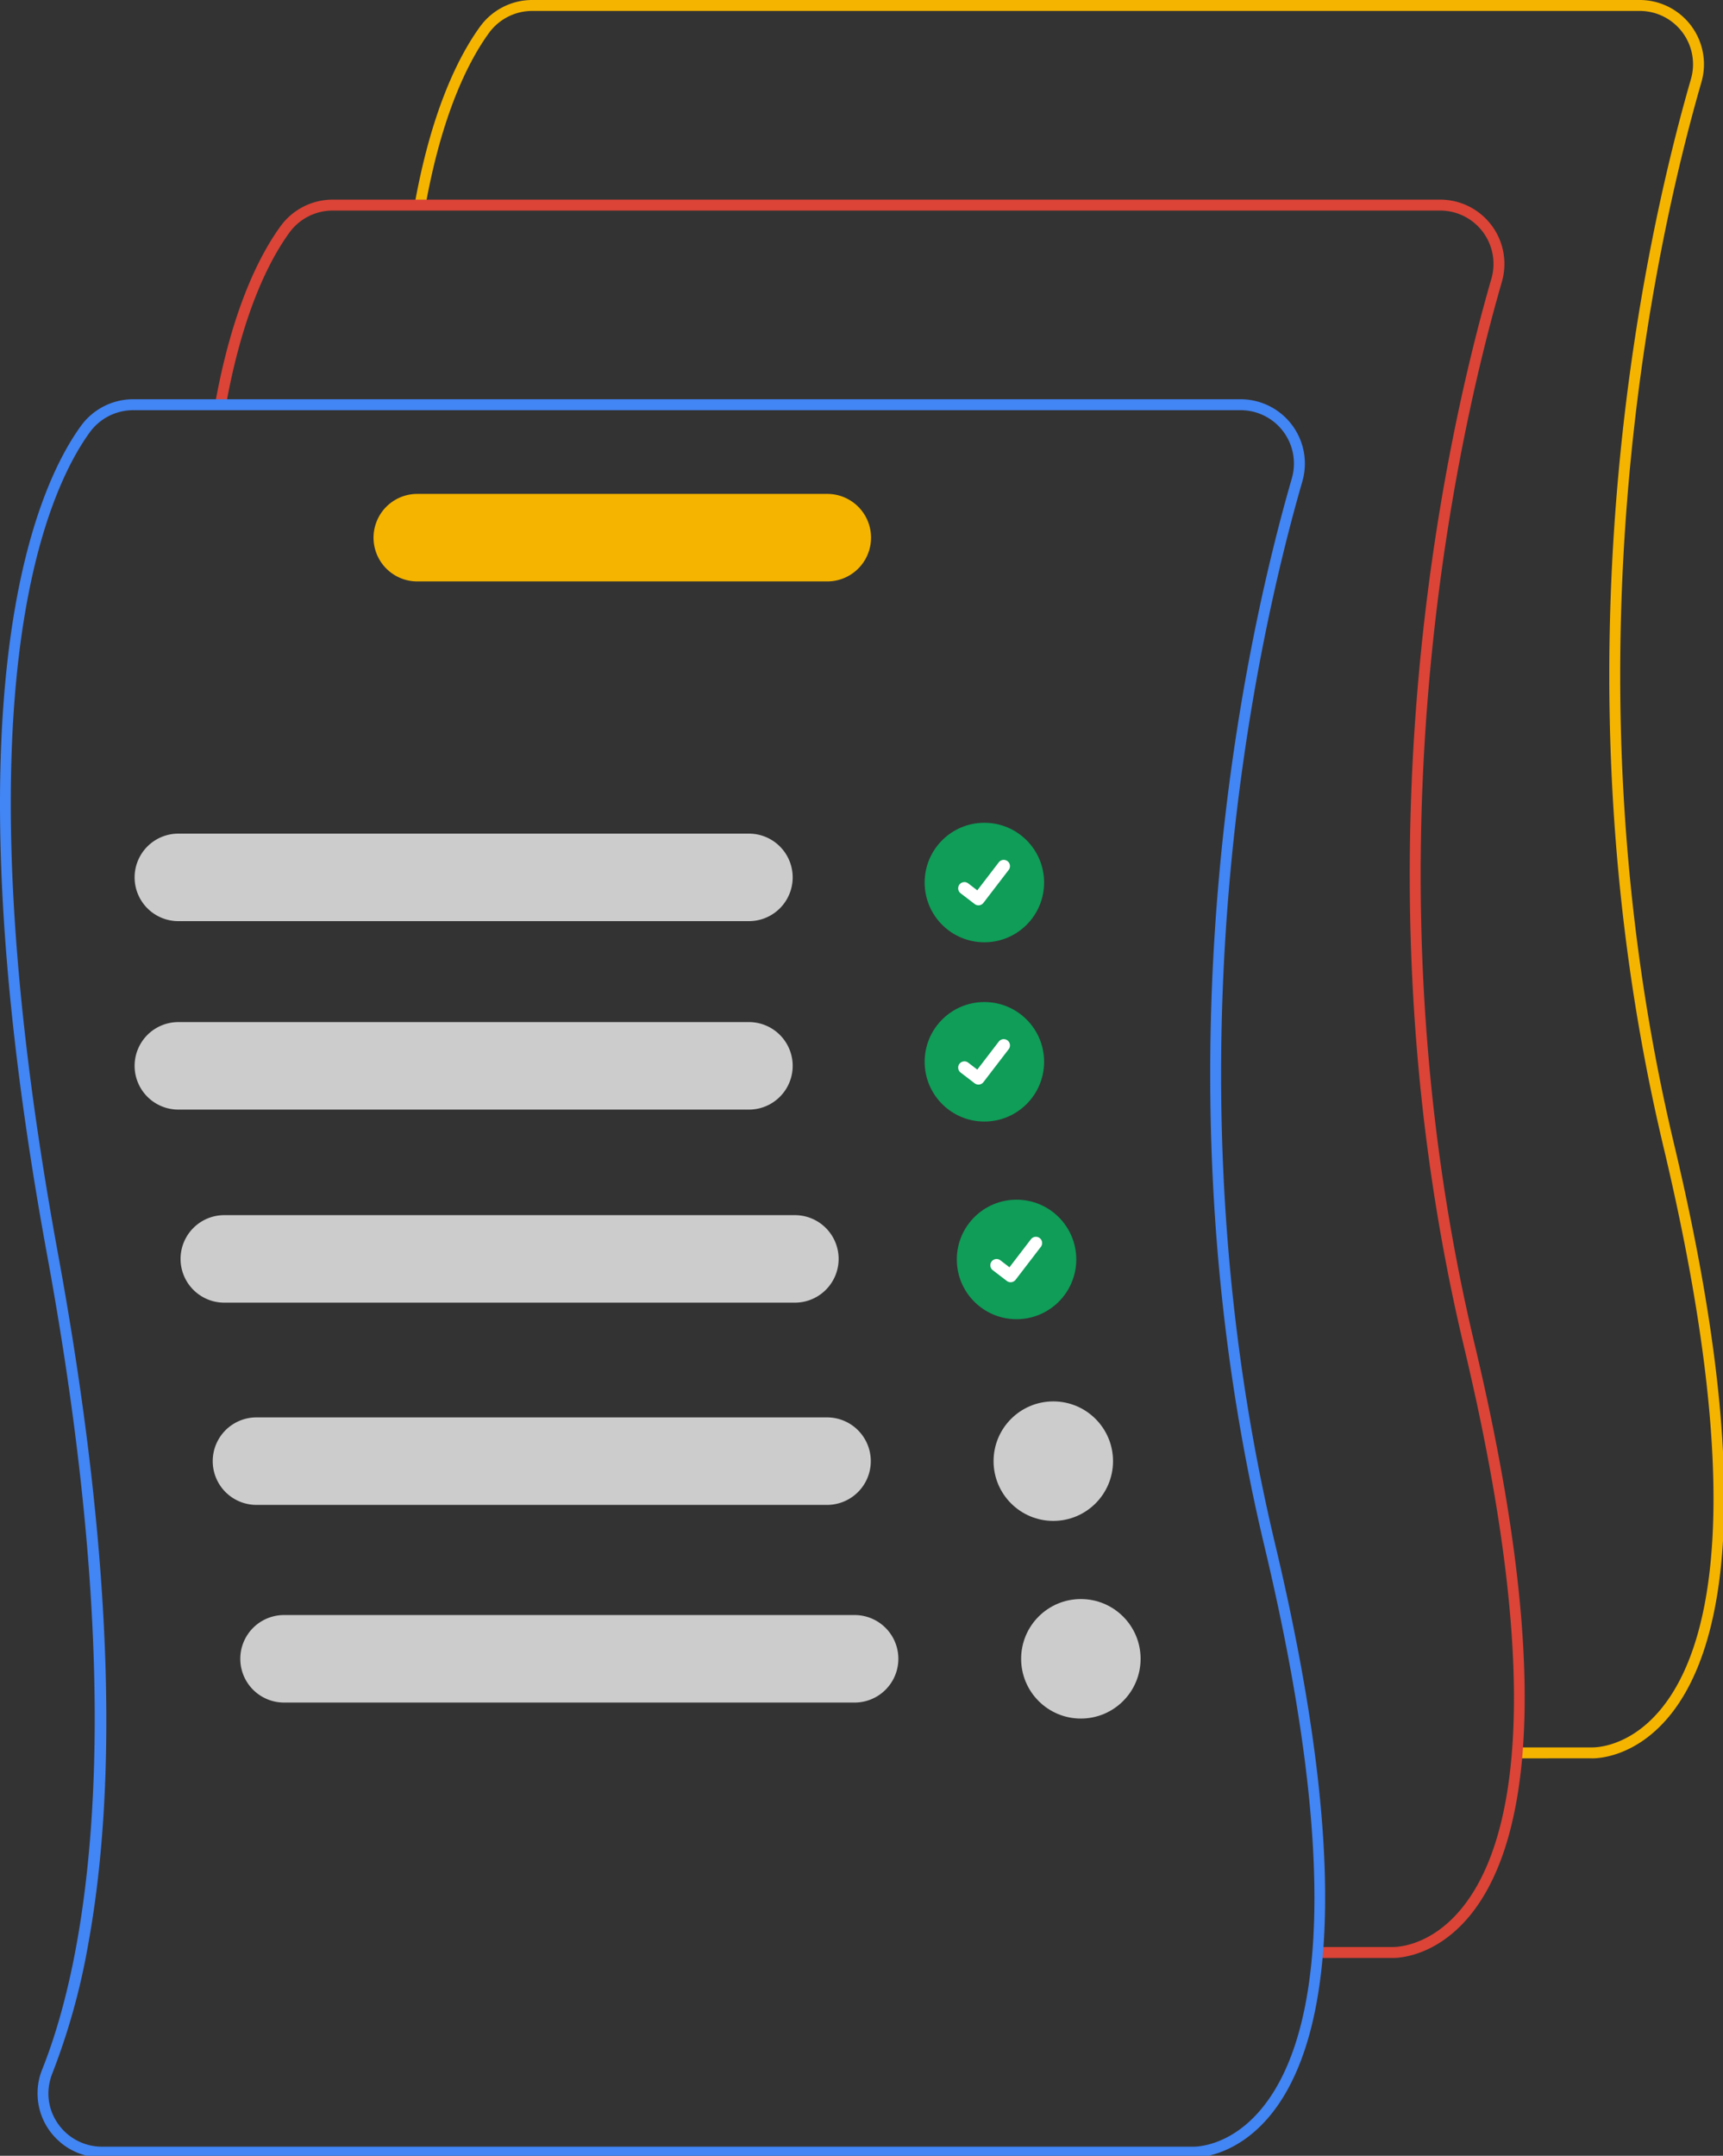 <svg width="375" height="469" xmlns="http://www.w3.org/2000/svg">
 <rect width="100%" height="100%" fill="#333333" stroke="none"/>
 <g>
  <title>background</title>
  <rect x="-1" y="-1" width="377" height="471" id="canvas_background" fill="none"/>
 </g>

 <g>
  <title>Layer 1</title>
  <circle cx="214.244" cy="192" r="13" fill="#0f9d58" id="svg_22"/>
  <path d="m212.955,196.959a1.348,1.348 0 0 1 -0.811,-0.269l-0.015,-0.011l-3.055,-2.339a1.357,1.357 0 1 1 1.651,-2.155l1.979,1.517l4.676,-6.099a1.357,1.357 0 0 1 1.903,-0.251l-0.029,0.039l0.03,-0.039a1.359,1.359 0 0 1 0.251,1.903l-5.501,7.173a1.358,1.358 0 0 1 -1.08,0.53z" fill="#fff" id="svg_23"/>
  <circle cx="214.244" cy="231" r="13" fill="#0f9d58" id="svg_24"/>
  <path d="m212.955,235.959a1.348,1.348 0 0 1 -0.811,-0.269l-0.015,-0.011l-3.055,-2.339a1.357,1.357 0 1 1 1.651,-2.155l1.979,1.517l4.676,-6.099a1.357,1.357 0 0 1 1.903,-0.251l-0.029,0.039l0.03,-0.039a1.359,1.359 0 0 1 0.251,1.903l-5.501,7.173a1.358,1.358 0 0 1 -1.08,0.53z" fill="#fff" id="svg_25"/>
  <circle cx="221.244" cy="274" r="13" fill="#0f9d58" id="svg_26"/>
  <path d="m219.955,278.959a1.348,1.348 0 0 1 -0.811,-0.269l-0.015,-0.011l-3.055,-2.339a1.357,1.357 0 1 1 1.651,-2.155l1.979,1.517l4.676,-6.099a1.357,1.357 0 0 1 1.903,-0.251l-0.029,0.039l0.03,-0.039a1.359,1.359 0 0 1 0.251,1.903l-5.501,7.173a1.358,1.358 0 0 1 -1.08,0.53z" fill="#fff" id="svg_27"/>
  <path d="m346.6,382.539c-0.135,0 -0.22,-0.003 -0.249,-0.005l-16.14,0.002l0,-2.38l16.198,0c0.375,0.013 8.027,0.229 15.076,-8.325c10.506,-12.749 19.133,-44.31 0.573,-122.264c-24.957,-104.821 -4.142,-197.424 5.966,-232.372a11.604,11.604 0 0 0 -11.164,-14.816l-241.034,0a11.656,11.656 0 0 0 -9.399,4.784c-4.282,5.89 -10.158,17.205 -13.835,37.665l-2.342,-0.421c3.757,-20.904 9.824,-32.552 14.252,-38.643a14.041,14.041 0 0 1 11.324,-5.765l241.034,0a13.984,13.984 0 0 1 13.451,17.856c-10.056,34.767 -30.763,126.89 -5.937,231.16c18.821,79.051 9.773,111.295 -1.131,124.425c-7.193,8.66 -15.117,9.098 -16.642,9.098z" fill="#f4b400" id="svg_28"/>
  <path d="m303.17,425.969c-0.135,0 -0.22,-0.003 -0.249,-0.005l-16.14,0.002l0,-2.38l16.198,0c0.377,0.012 8.027,0.229 15.076,-8.325c10.506,-12.749 19.133,-44.31 0.573,-122.264c-24.957,-104.821 -4.142,-197.424 5.966,-232.372a11.604,11.604 0 0 0 -11.164,-14.816l-241.034,0a11.656,11.656 0 0 0 -9.399,4.784c-4.282,5.89 -10.158,17.205 -13.835,37.665l-2.342,-0.421c3.757,-20.904 9.824,-32.552 14.252,-38.643a14.041,14.041 0 0 1 11.324,-5.765l241.034,0a13.984,13.984 0 0 1 13.451,17.856c-10.056,34.767 -30.763,126.89 -5.937,231.16c18.821,79.051 9.773,111.295 -1.131,124.425c-7.193,8.66 -15.117,9.098 -16.642,9.098z" fill="#db4437" id="svg_29"/>
  <path d="m277.514,335.88c-24.83,-104.27 -4.12,-196.4 5.94,-231.16a13.994,13.994 0 0 0 -13.45,-17.86l-241.04,0a14.031,14.031 0 0 0 -11.32,5.76c-9.73,13.38 -29.92,57.75 -7.37,180.52c12.06,65.68 11.88,110.46 7.94,139.96c-2.21,16.61 -5.62,28.37 -8.71,36.3l-0.33,0.84a13.639,13.639 0 0 0 -1,5.05a13.834,13.834 0 0 0 4.53,10.4a13.243,13.243 0 0 0 3.17,2.2a13.412,13.412 0 0 0 3.03,1.11a13.676,13.676 0 0 0 3.27,0.39l237.32,0c0.03,0 0.11,0.01 0.25,0.01c1.52,0 9.45,-0.44 16.64,-9.1c10.9,-13.13 19.95,-45.37 1.13,-124.42zm-2.89,122.81c-7.05,8.56 -14.7,8.34 -15.07,8.33l-237.38,0a11.636,11.636 0 0 1 -9.63,-5.11a11.367,11.367 0 0 1 -1.61,-9.43a9.811,9.811 0 0 1 0.44,-1.36a146.38,146.38 0 0 0 7.81,-28.06c5.64,-30.75 6.69,-78.2 -6.57,-150.35c-22.38,-121.86 -2.59,-165.56 6.95,-178.69a11.681,11.681 0 0 1 9.4,-4.78l241.04,0a11.604,11.604 0 0 1 11.16,14.81c-10.11,34.95 -30.92,127.56 -5.96,232.38c18.56,77.95 9.93,109.51 -0.58,122.26z" fill="#4285f4" id="svg_30"/>
  <path d="m163.003,200.4l-124.186,0a9.519,9.519 0 1 1 0,-19.038l124.186,0a9.519,9.519 0 1 1 0,19.038z" fill="#ccc" id="svg_31"/>
  <path d="m163.003,241.4l-124.186,0a9.519,9.519 0 1 1 0,-19.038l124.186,0a9.519,9.519 0 1 1 0,19.038z" fill="#ccc" id="svg_32"/>
  <path d="m173.003,283.4l-124.186,0a9.519,9.519 0 1 1 0,-19.038l124.186,0a9.519,9.519 0 1 1 0,19.038z" fill="#ccc" id="svg_33"/>
  <path d="m180.003,327.4l-124.186,0a9.519,9.519 0 1 1 0,-19.038l124.186,0a9.519,9.519 0 1 1 0,19.038z" fill="#ccc" id="svg_34"/>
  <path d="m180.056,126.491l-89.239,0a9.519,9.519 0 1 1 0,-19.038l89.239,0a9.519,9.519 0 1 1 0,19.038z" fill="#f4b400" id="svg_35"/>
  <circle cx="229.244" cy="317.882" r="13" fill="#ccc" id="svg_36"/>
  <path d="m186.003,370.4l-124.186,0a9.519,9.519 0 1 1 0,-19.038l124.186,0a9.519,9.519 0 1 1 0,19.038z" fill="#ccc" id="svg_37"/>
  <circle cx="235.244" cy="360.882" r="13" fill="#ccc" id="svg_38"/>
 </g>
</svg>